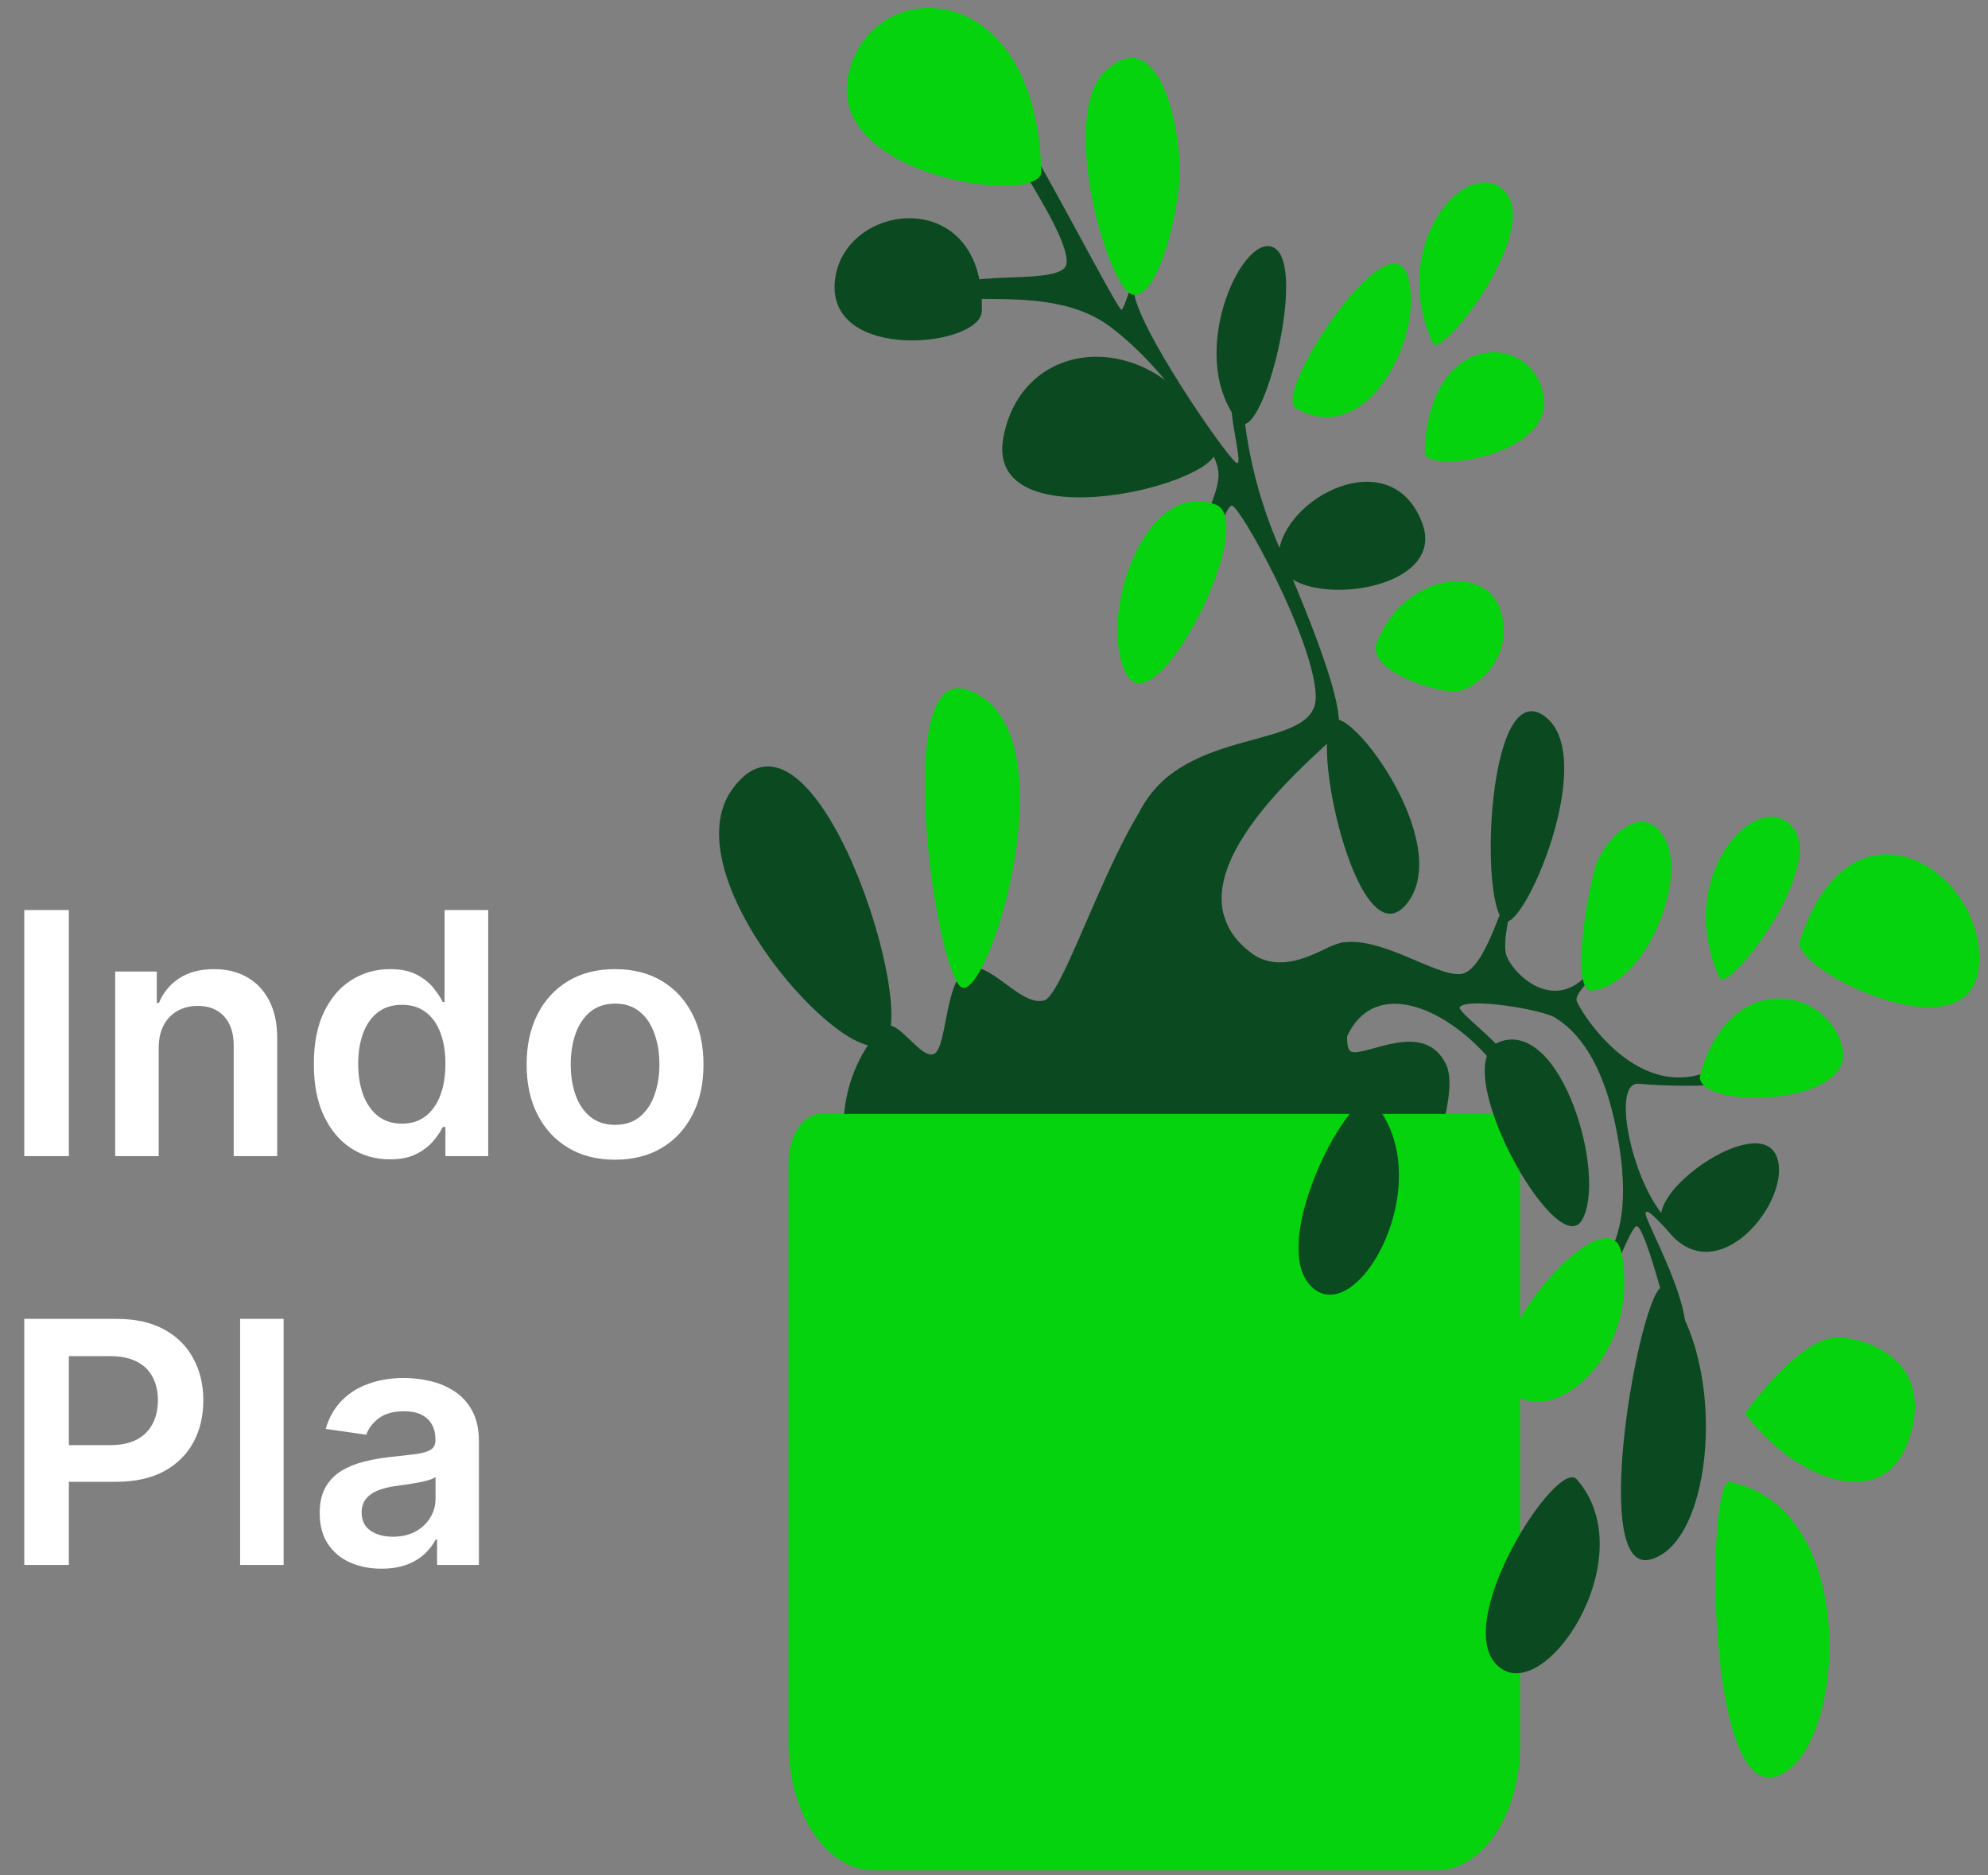 <svg width="141" height="133" viewBox="0 0 141 133" fill="none" xmlns="http://www.w3.org/2000/svg">
<rect x="0" y="0" width="141" height="133" fill="#808080" stroke="none"/>
<path d="M59.863 80.709C59.536 76.44 61.914 73.281 62.819 72.787C63.724 72.293 65.366 75.225 66.266 74.739C67.171 74.253 67.012 69.597 68.562 68.761C70.111 67.925 72.335 71.442 74.064 70.956C75.787 70.47 80.548 53.638 84.409 54.618C88.269 55.59 84.015 65.138 89.067 67.827C92.094 69.437 94.999 65.958 95.904 67.059C96.809 68.153 94.753 74.374 95.904 74.617C97.054 74.86 101.012 72.346 102.551 75.468C103.518 77.42 101.401 82.661 101.401 82.661L59.863 80.709Z" fill="#0B4920"/>
<path d="M58.242 79.008H105.497C106.775 79.008 107.808 80.55 107.808 82.441V123.808C107.808 128.692 105.139 132.665 101.846 132.665H61.98C58.641 132.665 55.926 128.639 55.926 123.671V82.441C55.926 80.542 56.964 79.008 58.237 79.008H58.242Z" fill="#04D30D"/>
<path d="M67.774 20.558C67.36 22.085 74.437 19.943 78.717 23.156C83.002 26.369 86.024 31.595 86.377 33.212C86.735 34.838 84.956 36.95 85.723 37.648C86.49 38.347 86.843 36.053 87.349 35.864C87.855 35.674 93.26 45.434 93.321 49.414C93.383 53.395 83.938 51.291 80.793 57.633C77.648 63.976 82.931 65.381 82.931 65.381C82.931 65.381 93.275 70.82 88.893 67.698C81.852 62.684 93.46 53.569 94.748 52.134C96.037 50.698 91.343 40.345 90.468 38.195C87.876 31.815 88.433 28.04 87.778 27.911C86.546 27.668 88.361 33.251 87.686 32.825C86.975 32.377 80.481 22.996 80.41 20.55C80.374 19.343 79.781 21.933 79.535 21.971C79.29 22.009 73.404 10.668 73.102 10.63C72.801 10.592 72.279 11.162 72.53 11.891C72.775 12.62 75.813 17.011 75.649 18.682C75.485 20.345 68.178 19.046 67.769 20.55L67.774 20.558Z" fill="#0B4920"/>
<path d="M94.973 66.908C97.765 66.224 101.784 69.262 103.589 69.088C105.395 68.905 106.571 63.52 107.026 63.702C107.481 63.885 106.535 66.262 106.801 67.606C107.067 68.951 110.927 72.969 113.719 67.424C116.511 61.879 114.665 67.363 113.965 68.214C113.269 69.065 111.623 70.409 111.833 71.017C112.037 71.625 116.225 78.636 121.804 75.711C127.388 72.787 122.842 76.683 121.998 76.873C121.149 77.056 118.398 77.056 116.225 76.873C114.052 76.691 116.082 85.32 118.853 86.991C121.625 88.662 119.851 88.366 119.084 87.948C118.322 87.53 116.921 85.578 116.716 86.004C116.511 86.429 120.587 93.235 119.329 95.59C118.071 97.944 118.475 94.047 117.984 92.217C117.493 90.386 116.481 86.892 116.072 86.976C115.663 87.059 114.538 90.227 114.236 90.47C113.934 90.713 114.047 89.376 114.318 88.601C114.594 87.826 115.77 85.738 114.619 80.018C113.469 74.298 111.168 72.741 110.309 72.187C109.45 71.625 104.152 70.721 103.538 71.427C103.278 71.723 106.642 74.131 106.78 75.012C106.918 75.894 106.376 76.015 106.126 75.696C102.899 71.556 97.571 69.171 95.551 73.486C93.526 77.8 89.906 68.161 94.983 66.923L94.973 66.908Z" fill="#0B4920"/>
<path d="M51.963 55.939C47.458 62.069 60.078 76.068 62.691 73.995C65.304 71.928 57.726 48.1 51.963 55.939Z" fill="#0B4920"/>
<path d="M68.459 48.89C63.356 47.401 66.25 68.153 68.096 69.954C69.942 71.754 76.421 51.215 68.459 48.89Z" fill="#04D30D"/>
<path d="M69.635 22.062C69.927 13.008 59.705 14.261 59.209 19.988C58.718 25.723 69.554 24.622 69.635 22.062Z" fill="#0B4920"/>
<path d="M73.854 12.149C73.481 -2.032 61.566 -1.819 60.145 5.419C58.723 12.658 73.921 14.648 73.854 12.149Z" fill="#04D30D"/>
<path d="M101.048 32.096C101.278 23.391 108.591 23.52 109.465 27.964C110.339 32.407 101.007 33.63 101.048 32.096Z" fill="#04D30D"/>
<path d="M101.611 24.333C98.343 17.094 104.311 10.805 106.775 13.63C109.245 16.464 102.183 25.609 101.611 24.333Z" fill="#04D30D"/>
<path d="M121.947 69.331C118.68 62.092 124.647 55.803 127.112 58.628C129.582 61.461 122.52 70.607 121.947 69.331Z" fill="#04D30D"/>
<path d="M127.649 66.756C131.336 55.468 140.929 61.91 140.356 68.518C139.783 75.126 126.999 68.746 127.649 66.756Z" fill="#04D30D"/>
<path d="M80.343 20.9C78.6 20.581 75.02 8.169 78.41 5.024C81.801 1.887 83.488 7.546 83.677 11.732C83.795 14.337 82.24 21.249 80.343 20.892V20.9Z" fill="#04D30D"/>
<path d="M86.234 31.625C82.649 23.232 72.622 23.376 71.169 31.002C69.717 38.628 87.359 34.253 86.234 31.625Z" fill="#0B4920"/>
<path d="M86.234 35.795C81.284 33.843 77.802 43.573 79.842 47.728C81.888 51.891 89.343 37.018 86.234 35.795Z" fill="#04D30D"/>
<path d="M97.668 45.541C99.621 40.618 105.482 39.912 106.458 43.398C107.435 46.885 104.423 48.966 103.257 49.057C102.091 49.149 96.824 47.652 97.663 45.541H97.668Z" fill="#04D30D"/>
<path d="M94.452 51.169C95.536 49.673 103.15 59.737 99.821 64.044C96.492 68.351 92.989 53.19 94.452 51.169Z" fill="#0B4920"/>
<path d="M87.794 29.87C83.953 24.963 88.402 15.894 90.524 17.687C92.647 19.479 89.394 31.921 87.794 29.87Z" fill="#0B4920"/>
<path d="M91.91 28.951C97.054 31.952 101.186 23.513 99.811 19.494C98.435 15.476 90.197 27.949 91.91 28.951Z" fill="#04D30D"/>
<path d="M100.864 37.079C98.66 31.291 91.025 35.263 90.678 39.327C90.325 43.398 102.904 42.419 100.864 37.079Z" fill="#0B4920"/>
<path d="M111.827 104.925C116.685 110.409 109.47 121.248 106.197 118.126C102.925 115.004 110.452 103.375 111.827 104.925Z" fill="#0B4920"/>
<path d="M97.382 78.134C102.24 83.618 96.303 94.397 93.03 91.275C89.757 88.153 96.011 76.585 97.382 78.134Z" fill="#0B4920"/>
<path d="M122.689 105.115C132.159 106.991 130.911 124.583 125.926 126.011C120.94 127.439 121.022 104.78 122.689 105.115Z" fill="#04D30D"/>
<path d="M123.768 100.238C126.938 104.613 133.35 107.523 135.294 102.342C137.237 97.154 133.34 95.081 130.523 94.86C127.7 94.64 123.773 100.238 123.773 100.238H123.768Z" fill="#04D30D"/>
<path d="M118.097 91.366C122.597 96.736 121.559 109.505 117.018 110.622C112.477 111.738 116.69 89.688 118.097 91.366Z" fill="#0B4920"/>
<path d="M115.018 88.905C116.414 96.22 109.92 101.56 107.087 98.59C104.254 95.62 114.144 84.31 115.018 88.905Z" fill="#04D30D"/>
<path d="M112.932 70.265C116.762 69.786 119.738 62.251 118.051 59.426C116.363 56.608 113.791 59.73 113.229 61.249C112.666 62.768 111.29 70.463 112.937 70.257L112.932 70.265Z" fill="#04D30D"/>
<path d="M106.663 65.32C107.972 66.33 113.505 53.615 109.526 50.782C105.543 47.948 104.888 63.953 106.663 65.32Z" fill="#0B4920"/>
<path d="M117.989 86.885C121.559 92.217 127.332 84.971 125.977 81.955C124.622 78.939 116.501 84.659 117.989 86.885Z" fill="#0B4920"/>
<path d="M120.602 76.197C122.725 68.617 129.679 70.06 130.671 74.321C131.663 78.582 119.897 78.719 120.602 76.197Z" fill="#04D30D"/>
<path d="M106.422 73.873C110.779 72.361 113.99 83.391 112.211 86.528C110.431 89.665 102.398 75.263 106.422 73.873Z" fill="#0B4920"/>
<path d="M4.884 64.546V82H1.722V64.546H4.884ZM11.256 74.329V82H8.171V68.909H11.12V71.133H11.273C11.575 70.401 12.055 69.818 12.714 69.386C13.379 68.954 14.2 68.739 15.177 68.739C16.08 68.739 16.867 68.932 17.538 69.318C18.214 69.704 18.736 70.264 19.106 70.997C19.481 71.73 19.666 72.619 19.66 73.665V82H16.575V74.142C16.575 73.267 16.347 72.582 15.893 72.088C15.444 71.594 14.822 71.347 14.026 71.347C13.486 71.347 13.006 71.466 12.586 71.704C12.171 71.938 11.845 72.276 11.606 72.719C11.373 73.162 11.256 73.699 11.256 74.329ZM27.654 82.23C26.626 82.23 25.705 81.966 24.893 81.438C24.08 80.909 23.438 80.142 22.967 79.136C22.495 78.131 22.259 76.909 22.259 75.472C22.259 74.017 22.498 72.79 22.975 71.79C23.458 70.784 24.109 70.026 24.927 69.514C25.745 68.997 26.657 68.739 27.663 68.739C28.43 68.739 29.06 68.869 29.555 69.131C30.049 69.386 30.441 69.696 30.731 70.06C31.021 70.418 31.245 70.756 31.404 71.074H31.532V64.546H34.626V82H31.592V79.938H31.404C31.245 80.256 31.015 80.594 30.714 80.952C30.413 81.304 30.015 81.605 29.521 81.855C29.026 82.105 28.404 82.23 27.654 82.23ZM28.515 79.699C29.168 79.699 29.725 79.523 30.185 79.171C30.646 78.812 30.995 78.315 31.234 77.679C31.472 77.043 31.592 76.301 31.592 75.454C31.592 74.608 31.472 73.872 31.234 73.247C31.001 72.622 30.654 72.136 30.194 71.79C29.739 71.443 29.18 71.27 28.515 71.27C27.827 71.27 27.254 71.449 26.793 71.807C26.333 72.165 25.986 72.659 25.754 73.29C25.521 73.921 25.404 74.642 25.404 75.454C25.404 76.273 25.521 77.003 25.754 77.645C25.992 78.281 26.342 78.784 26.802 79.153C27.268 79.517 27.839 79.699 28.515 79.699ZM43.624 82.256C42.345 82.256 41.237 81.974 40.3 81.412C39.362 80.849 38.635 80.062 38.118 79.051C37.606 78.04 37.351 76.858 37.351 75.506C37.351 74.153 37.606 72.969 38.118 71.952C38.635 70.935 39.362 70.145 40.3 69.582C41.237 69.02 42.345 68.739 43.624 68.739C44.902 68.739 46.01 69.02 46.947 69.582C47.885 70.145 48.609 70.935 49.121 71.952C49.638 72.969 49.896 74.153 49.896 75.506C49.896 76.858 49.638 78.04 49.121 79.051C48.609 80.062 47.885 80.849 46.947 81.412C46.01 81.974 44.902 82.256 43.624 82.256ZM43.641 79.784C44.334 79.784 44.913 79.594 45.379 79.213C45.845 78.827 46.192 78.31 46.419 77.662C46.652 77.014 46.769 76.293 46.769 75.497C46.769 74.696 46.652 73.972 46.419 73.324C46.192 72.671 45.845 72.151 45.379 71.764C44.913 71.378 44.334 71.185 43.641 71.185C42.93 71.185 42.34 71.378 41.868 71.764C41.402 72.151 41.053 72.671 40.82 73.324C40.592 73.972 40.479 74.696 40.479 75.497C40.479 76.293 40.592 77.014 40.82 77.662C41.053 78.31 41.402 78.827 41.868 79.213C42.34 79.594 42.93 79.784 43.641 79.784ZM1.722 111V93.546H8.267C9.608 93.546 10.733 93.796 11.642 94.296C12.557 94.796 13.247 95.483 13.713 96.358C14.185 97.227 14.421 98.216 14.421 99.324C14.421 100.443 14.185 101.437 13.713 102.307C13.242 103.176 12.546 103.861 11.625 104.361C10.704 104.855 9.571 105.102 8.224 105.102H3.886V102.503H7.798C8.582 102.503 9.224 102.366 9.724 102.094C10.224 101.821 10.594 101.446 10.832 100.969C11.077 100.491 11.199 99.943 11.199 99.324C11.199 98.704 11.077 98.159 10.832 97.688C10.594 97.216 10.222 96.849 9.716 96.588C9.216 96.321 8.571 96.188 7.781 96.188H4.884V111H1.722ZM20.116 93.546V111H17.03V93.546H20.116ZM27.055 111.264C26.226 111.264 25.479 111.116 24.814 110.821C24.155 110.52 23.632 110.077 23.246 109.491C22.865 108.906 22.675 108.185 22.675 107.327C22.675 106.588 22.811 105.977 23.084 105.494C23.357 105.011 23.729 104.625 24.2 104.335C24.672 104.045 25.203 103.827 25.794 103.679C26.391 103.526 27.007 103.415 27.643 103.347C28.41 103.267 29.033 103.196 29.51 103.134C29.987 103.065 30.334 102.963 30.55 102.827C30.771 102.685 30.882 102.466 30.882 102.17V102.119C30.882 101.477 30.692 100.98 30.311 100.628C29.93 100.276 29.382 100.099 28.666 100.099C27.91 100.099 27.311 100.264 26.868 100.594C26.43 100.923 26.135 101.312 25.982 101.761L23.101 101.352C23.328 100.557 23.703 99.892 24.226 99.358C24.749 98.818 25.388 98.415 26.143 98.148C26.899 97.875 27.734 97.739 28.649 97.739C29.28 97.739 29.908 97.812 30.533 97.96C31.158 98.108 31.729 98.352 32.246 98.693C32.763 99.028 33.178 99.486 33.49 100.065C33.808 100.645 33.967 101.369 33.967 102.239V111H31.001V109.202H30.899C30.712 109.565 30.447 109.906 30.107 110.224C29.771 110.537 29.348 110.79 28.837 110.983C28.331 111.17 27.737 111.264 27.055 111.264ZM27.857 108.997C28.476 108.997 29.013 108.875 29.467 108.631C29.922 108.381 30.271 108.051 30.516 107.642C30.766 107.233 30.891 106.787 30.891 106.304V104.761C30.794 104.841 30.629 104.915 30.396 104.983C30.169 105.051 29.913 105.111 29.629 105.162C29.345 105.213 29.064 105.259 28.785 105.298C28.507 105.338 28.266 105.372 28.061 105.401C27.601 105.463 27.189 105.565 26.825 105.707C26.462 105.849 26.175 106.048 25.965 106.304C25.754 106.554 25.649 106.878 25.649 107.276C25.649 107.844 25.857 108.273 26.271 108.562C26.686 108.852 27.215 108.997 27.857 108.997Z" fill="white"/>
</svg>
